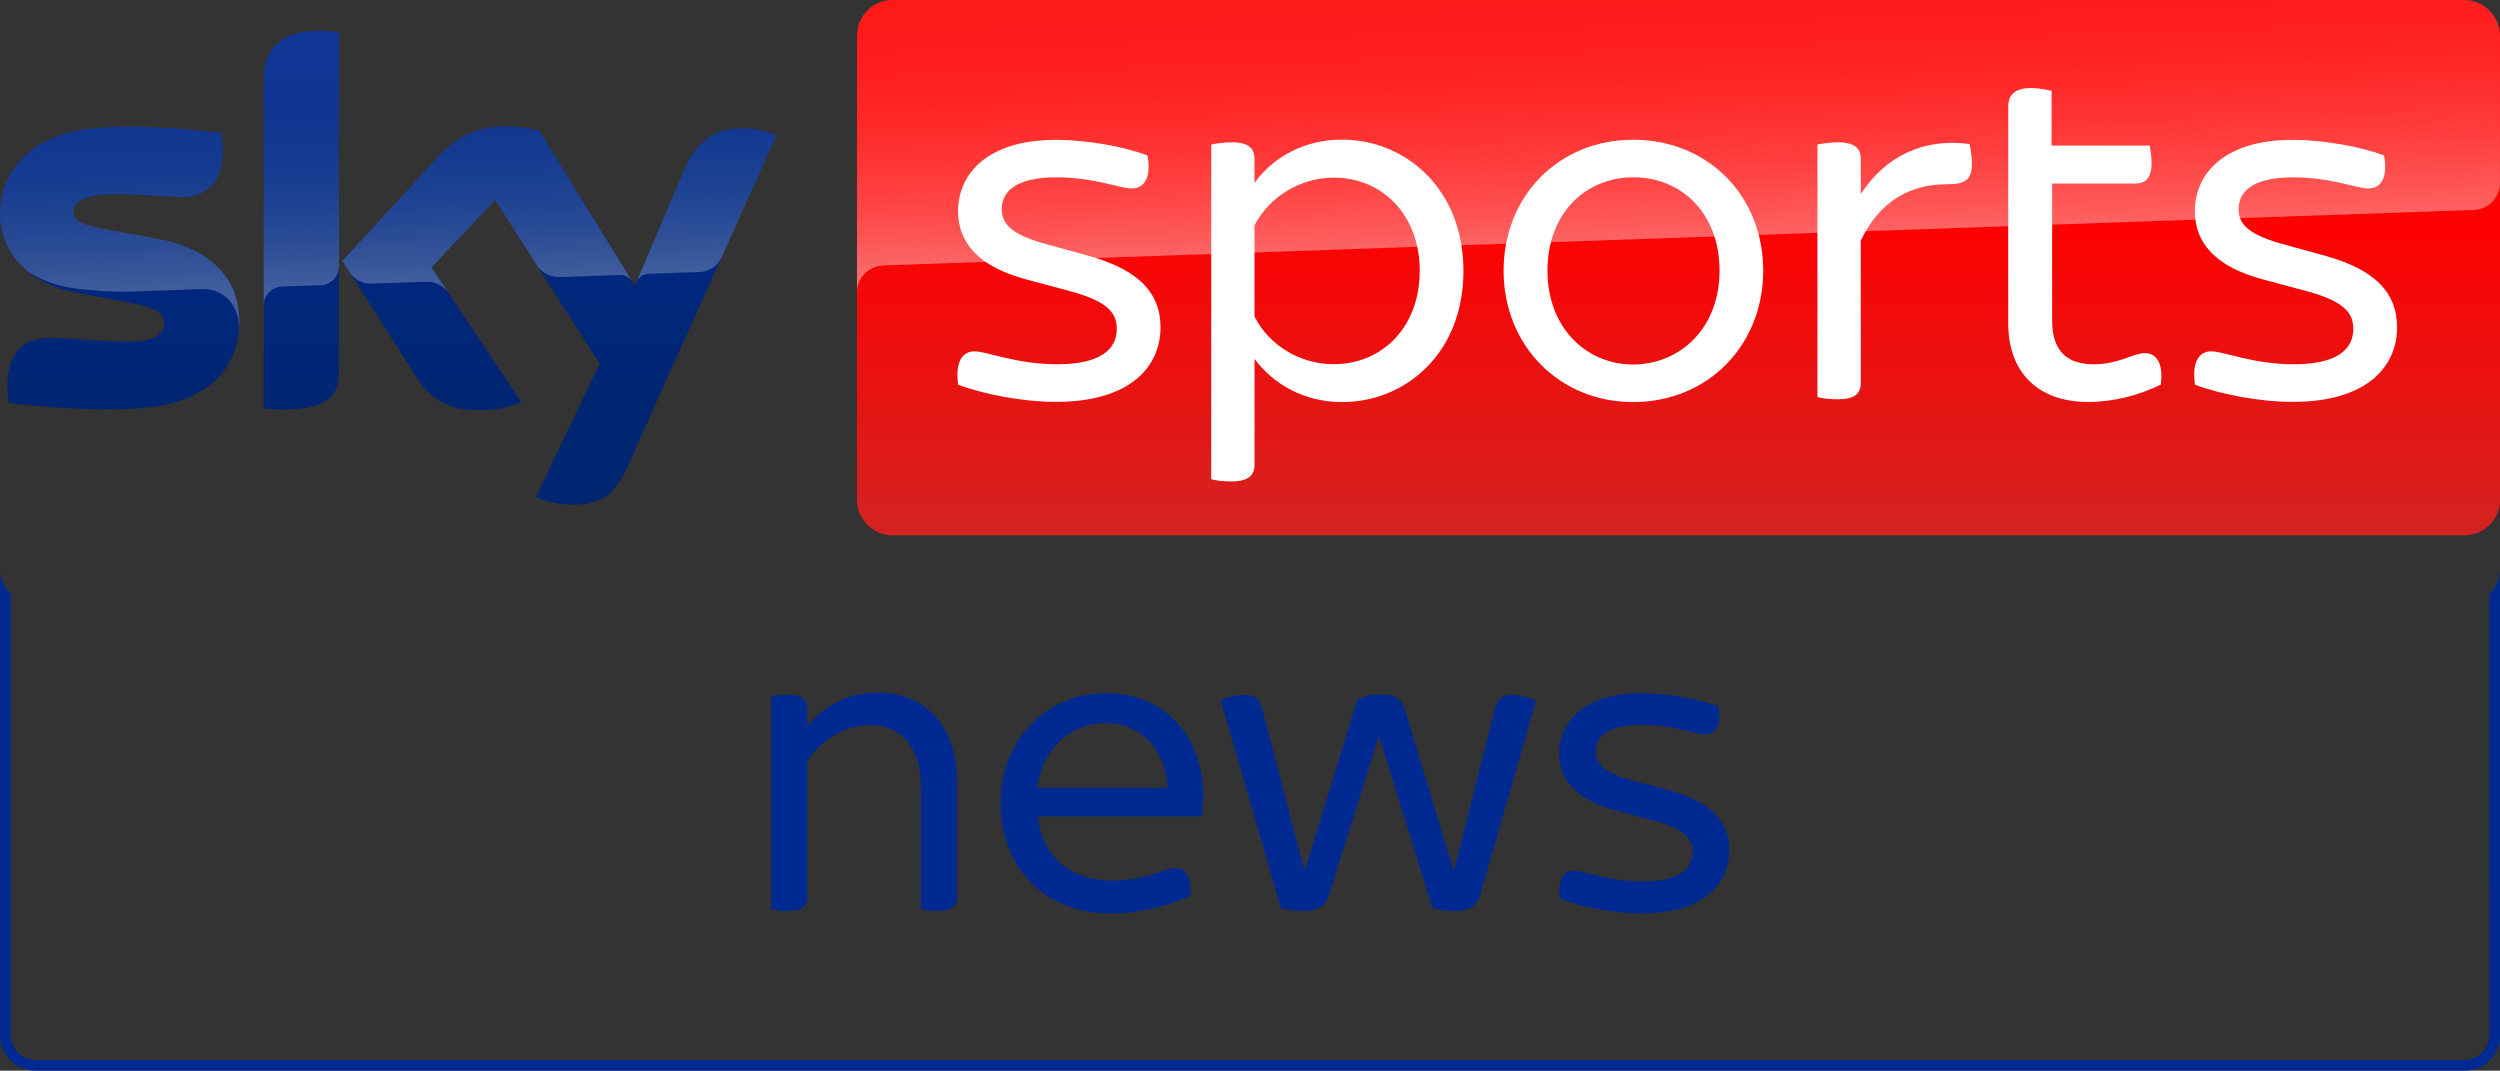 <svg version="1.1" viewBox="0 0 2334.9 999.99" xml:space="preserve" xmlns="http://www.w3.org/2000/svg"><rect x="0" y="0" width="2334.9" height="999.99" fill="#333333" stroke="none"/><defs><linearGradient id="c" x1="361.97" x2="361.97" y1="275.19" y2="-167.32" gradientTransform="matrix(1.002 0 0 -1 2.4638e-6 304)" gradientUnits="userSpaceOnUse"><stop stop-color="#002A91" offset="0"/><stop stop-color="#002672" offset=".8"/></linearGradient><linearGradient id="a" x1="365.5" x2="359.65" y1="40.699" y2="208.23" gradientTransform="matrix(1.002 0 0 -1 2.4638e-6 304)" gradientUnits="userSpaceOnUse"><stop stop-color="#fff" offset="0"/><stop stop-color="#fff" stop-opacity=".835" offset=".12"/><stop stop-color="#fff" stop-opacity=".658" offset=".269"/><stop stop-color="#fff" stop-opacity=".511" offset=".419"/><stop stop-color="#fff" stop-opacity=".397" offset=".568"/><stop stop-color="#fff" stop-opacity=".315" offset=".716"/><stop stop-color="#fff" stop-opacity=".266" offset=".86"/><stop stop-color="#fff" stop-opacity=".25" offset="1"/></linearGradient><linearGradient id="d" x1="1832.1" x2="1832.1" y1="22.231" y2="41.461" gradientTransform="matrix(79.788 0 0 26 -144611 -578)" gradientUnits="userSpaceOnUse"><stop stop-color="#f00" offset=".4"/><stop stop-color="#D42321" offset="1"/></linearGradient><linearGradient id="b" x1="1569" x2="1560.3" y1="74.039" y2="323.14" gradientTransform="matrix(1 0 0 -1 1.453 304)" gradientUnits="userSpaceOnUse"><stop stop-color="#fff" offset="0"/><stop stop-color="#fff" stop-opacity=".835" offset=".12"/><stop stop-color="#fff" stop-opacity=".658" offset=".269"/><stop stop-color="#fff" stop-opacity=".511" offset=".419"/><stop stop-color="#fff" stop-opacity=".397" offset=".568"/><stop stop-color="#fff" stop-opacity=".315" offset=".716"/><stop stop-color="#fff" stop-opacity=".266" offset=".86"/><stop stop-color="#fff" stop-opacity=".25" offset="1"/></linearGradient></defs>
<path d="m33.318 989.99c-12.857-0.048-23.266-10.455-23.314-23.307v-411.8c-6.143-6.027-9.726-14.187-10.004-22.787v434.59c-0.007 18.398 14.914 33.315 33.318 33.309h2268.2c18.454 0.086 33.449-14.862 33.418-33.309l-0.01-435.61c-0.05 8.96-3.681 17.527-10.084 23.797l0.088 411.81c-0.012 12.866-10.441 23.295-23.312 23.307z" fill="#002a91" stroke-width="1"/><path d="m500.54 464.2c10.518 4.6 21.837 7.1 33.256 7.1 26.144 0.6 40.468-9.4 50.986-32.8l140.34-312c-9.115-4.1-19.032-6.4-29.049-6.7-18.131-0.4-42.371 3.3-57.697 40.1l-45.376 106.9-89.15-144.6c-9.816-2.6-19.934-4-30.051-4.2-31.553 0-49.083 11.5-67.313 31.3l-86.646 94.4 69.617 109.4c12.922 19.9 29.85 30.1 57.397 30.1 13.723 0.2 27.346-2.3 40.068-7.5l-83.941-126 59.5-62.9 97.564 152.7zm-184.01-117.9c0 23-9.015 36.2-54.091 36.2-5.409 0-10.818-0.4-16.127-1.1v-305.2c0-23.2 7.913-47.4 53.29-47.4 5.71 0 11.419 0.6 16.929 1.7zm-93.057-46.1c0 43-28.147 74.2-85.244 80.4-41.37 4.4-101.27-0.8-129.72-4-1.002-4.9-1.603-9.9-1.703-15 0-37.4 20.234-46 39.266-46 19.833 0 50.986 3.5 74.125 3.5 25.543 0 33.256-8.6 33.256-16.9 0-10.7-10.217-15.2-30.051-19l-54.291-10.4c-45.076-8.6-69.116-39.8-69.116-72.8 0-40.1 28.448-73.6 84.442-79.8 42.371-4.6 93.958 0.6 122.21 4 1.002 4.7 1.502 9.5 1.502 14.4 0 37.4-19.833 45.5-38.865 45.5-14.625 0-37.363-2.7-63.307-2.7-26.344 0-37.363 7.3-37.363 16.1 0 9.4 10.418 13.2 26.945 16.1l51.787 9.6c53.19 9.7 76.128 40 76.128 77z" fill="url(#c)"/><path d="m725.22 126.5-51.387 114.2c-4.007 8.2-12.321 13.4-21.436 13.4l-46.879 1.6c-5.109 0.3-9.616 3.7-11.419 8.5v-0.1l44.275-104.2c15.426-36.8 39.667-40.5 57.697-40.1 10.117 0.3 19.934 2.6 29.149 6.7zm-134.63 136.6-86.746-140.9c-9.816-2.6-19.934-4-30.051-4.2-31.553 0-49.083 11.5-67.313 31.3l-86.646 94.4 6.912 10.9c4.508 6.8 12.321 10.7 20.535 10.3 4.107-0.1 45.977-1.6 49.383-1.7 8.514-0.7 16.728 3 21.837 9.8l-15.526-23.3 59.5-62.9 39.967 62.5c4.908 6.2 12.521 9.7 20.434 9.5 2.103-0.1 54.392-1.9 56.796-2 4.407 0.1 8.614 2.5 10.918 6.3zm-290.99-234.2c-45.376 0-53.29 24.2-53.29 47.4v209c0-9.6 7.713-17.4 17.329-17.7l35.159-1.2c9.816 0 17.83-8 17.83-17.8v-218c-5.71-1.2-11.319-1.8-17.029-1.7zm-152.16 194.2-51.787-9.6c-16.528-2.9-26.945-6.7-26.945-16.1 0-8.8 11.019-16.1 37.363-16.1 25.944 0 48.682 2.7 63.307 2.7 19.032 0 38.865-8.1 38.865-45.5 0-4.8-0.501-9.7-1.502-14.4-28.248-3.5-79.835-8.6-122.21-4-56.095 6.2-84.542 39.8-84.542 79.8 0.1 21.4 10.217 41.6 27.346 54.5 12.621 7.8 26.845 12.9 41.57 14.8 19.232 2.6 38.565 3.6 57.898 3 6.11-0.2 51.787-1.8 61.804-2.2 23.139-0.8 35.76 18.9 34.458 38.7 0-0.3 0-0.5 0.1-0.8v-0.2c0.2-2.6 0.301-5.2 0.301-7.8 0-36.7-22.939-67-76.028-76.8z" enable-background="new    " fill="url(#a)" opacity=".25"/><path d="m2301.3 0h-1467.6c-18.298 0-33.296 15-33.296 33.3v433.4c0 18.3 14.998 33.3 33.296 33.3h1468c18.297 0 33.295-15 33.295-33.3v-433.4c-0.4-18.3-15.398-33.3-33.696-33.3z" fill="url(#d)" Googl="true"/><path d="m824.35 248s1.1-0.1 3.2-0.2c98.587-3.5 1482.4-51.7 1482.4-51.7 13.898-0.1 24.997-11.5 24.896-25.3v-137.5c0-18.4-14.898-33.3-33.295-33.3h-1467.9c-18.398 0-33.296 14.9-33.296 33.3v240.7c-0.4-13.6 10.299-25.3 23.997-26z" enable-background="new    " fill="url(#b)" opacity=".4"/><path d="m894.9 359.32c-2.904-20.4 3.305-31.2 15.422-31.2 11.216 0 38.857 12.1 77.212 12.1 40.459 0 55.481-14.2 55.481-32.9 0-13.3-5.809-25-42.161-35l-41.761-11.2c-46.267-12.1-64.294-35.4-64.294-63.8 0-35.4 27.941-66.7 91.333-66.7 28.341 0 63.893 6.2 85.524 14.6 3.805 20-2.504 30.8-14.621 30.8-10.816 0-35.452-10.4-70.102-10.4-37.555 0-51.275 12.9-51.275 29.6 0 11.7 5.408 22.5 38.857 32.1l42.562 11.7c47.569 13.3 66.797 35.4 66.797 66.7 0 36.7-28.341 69.6-97.241 69.6-30.845 0.2-68.8-7.3-91.734-16z" fill="#fff" stroke-width="1.001"/><path d="m1366.8 253.02c0 77.1-54.239 122.5-113.38 122.5-35.426 0-64.246-16.7-81.759-40.4v99.1c0 9.2-5.404 15.4-21.215 15.4-7.906 0-15.411-0.8-19.214-2.1v-312.5c3.803-0.8 11.208-2.1 19.214-2.1 15.811 0 21.215 5.8 21.215 15.4v22.5c17.112-23.8 46.233-40.4 81.759-40.4 59.143 0 113.38 45.8 113.38 122.6zm-40.83 0c0-51.7-34.225-87.1-80.458-87.1-31.222 0-60.444 18.3-73.853 44.6v85c13.31 26.7 42.13 44.6 73.853 44.6 46.233 0 80.458-35.4 80.458-87.1z" fill="#fff" stroke-width="1"/><path d="m1404.3 252.82c0-70.114 51.8-122.3 121.03-122.3 69.735 0 121.44 52.185 121.44 122.3 0 69.714-51.8 122.7-121.44 122.7-69.234 0-121.03-52.987-121.03-122.7zm201.69 0c0-54.289-36.27-87.242-80.556-87.242-43.885 0-80.156 32.954-80.156 87.242 0 53.387 36.27 87.643 80.156 87.643 44.185-0.401 80.556-34.256 80.556-87.643z" fill="#fff" stroke-width="1.002"/><path d="m1841.7 152.52c0 16.2-6.699 19.6-23.797 19.6-33.796 0-62.492 15.8-79.99 52.5v132.9c0 10-5.399 15.4-21.697 15.4-6.699 0-14.598-0.8-18.797-2.1v-235.8c3.8-0.8 11.698-2.1 18.797-2.1 16.198 0 21.697 5.8 21.697 15.4v32.9c22.897-35 57.892-52.5 101.69-46.7 0.5 3.4 2.1 10.9 2.1 18z" fill="#fff" stroke-width="1"/><path d="m2018.1 359.21c-20.397 10.007-44.194 16.211-67.891 16.211-46.694 0-74.59-27.519-74.59-73.35v-202.74c0-10.407 5.799-17.112 21.697-17.112 6.699 0 14.598 1.701 18.798 2.502v51.235h91.688c0.4 3.302 1.7 10.407 1.7 16.211 0 14.21-5.799 19.213-14.598 19.213h-78.29v127.99c0 27.519 12.898 40.828 38.795 40.828 23.797 0 36.695-10.407 47.894-10.407 11.098 0.2 17.298 9.807 14.798 29.42z" fill="#fff" stroke-width="1"/><path d="m2050 359.32c-2.9-20.4 3.3-31.2 15.398-31.2 11.299 0 38.795 12.1 77.09 12.1 40.395 0 55.393-14.2 55.393-32.9 0-13.3-5.799-25-42.094-35l-41.694-11.2c-46.194-12.1-64.192-35.4-64.192-63.8 0-35.4 27.896-66.7 91.288-66.7 28.296 0 63.692 6.2 85.389 14.6 3.8 20-2.5 30.8-14.598 30.8-10.799 0-35.396-10.4-69.991-10.4-37.495 0-51.193 12.9-51.193 29.6 0 11.7 5.399 22.5 38.795 32.1l42.494 11.7c47.494 13.3 66.691 35.4 66.691 66.7 0 36.7-28.296 69.6-97.087 69.6-30.796 0.2-68.791-7.3-91.688-16z" fill="#fff" stroke-width="1"/><g transform="matrix(2.028 0 0 2.028 -386.31 -3903.8)" fill="#002a91" stroke-width=".5"><path d="m631.26 2285.5v52.7c0 3.95-2.3 6.25-8.95 6.25-2.9 0-6.05-0.4-7.7-0.85v-55.8c0-19.6-9.6-28.95-23.95-28.95-11.25 0-23.35 7.7-28.35 16.9v62.5c0 3.95-2.3 6.25-8.95 6.25-2.9 0-6.05-0.4-7.7-0.85v-97.9c1.65-0.4 4.8-0.85 7.7-0.85 6.65 0 8.95 2.5 8.95 6.25v8.35c7.1-8.75 17.9-15.6 32.3-15.6 20 0.15 36.65 12.85 36.65 41.6z"/><path d="m743.96 2300.9h-75.6c2.3 18.95 15.2 29.6 34.6 29.6 8.35 0 14.8-1.65 21.05-3.75 4.4-1.45 6.05-2.1 7.7-2.1 4.6 0 7.7 3.95 6.9 12.9-8.75 3.95-22.1 8.1-36.25 8.1-30.4 0-51.05-20.6-51.05-51.05 0-29.4 21.65-50.4 48.35-50.4 30.2 0 45 23.35 45 47.1-0.25 2.5-0.25 6.05-0.7 9.6zm-75.8-13.15h60c-0.6-16.65-11.45-29.8-28.75-29.8-15 0.25-28.55 10.45-31.25 29.8z"/><path d="m897.91 2247.6-25.85 89.8c-1.65 5.6-5.85 7.1-12.1 7.1-3.55 0-6.9-0.6-9.8-1.45l-24.6-79.15-23.1 73.55c-1.9 5.6-6.25 7.1-11.9 7.1-3.55 0-7.3-0.6-10.2-1.45l-27.7-95.65c2.5-1.25 6.9-2.5 10.6-2.5 4.6 0 7.1 1.45 8.35 5.85l19.6 75h0.2l24.15-78.55c2.9-1.65 6.45-2.5 10.4-2.5 6.25 0 9.8 1.45 11.65 7.3l22.3 73.75h0.2l18.95-75c1.25-4.4 3.75-5.85 8.35-5.85 3.85 0.15 8 1.4 10.5 2.65z"/><path d="m908.96 2338.8c-1.25-8.55 1.45-12.9 6.25-12.9 4.6 0 16.05 5 31.9 5 16.65 0 22.9-5.85 22.9-13.55 0-5.4-2.5-10.4-17.5-14.4l-17.3-4.6c-19.15-5-26.65-14.6-26.65-26.45 0-14.6 11.65-27.7 37.9-27.7 11.9 0 26.45 2.7 35.4 6.05 1.65 8.35-1.05 12.9-6.05 12.9-4.4 0-14.6-4.4-29.15-4.4-15.4 0-21.25 5.2-21.25 12.3 0 4.8 2.3 9.4 16.05 13.1l17.7 4.8c19.8 5.4 27.7 14.6 27.7 27.7 0 15.2-11.9 28.95-40.2 28.95-12.45 0.1-28.3-3.05-37.7-6.8z"/></g></svg>
